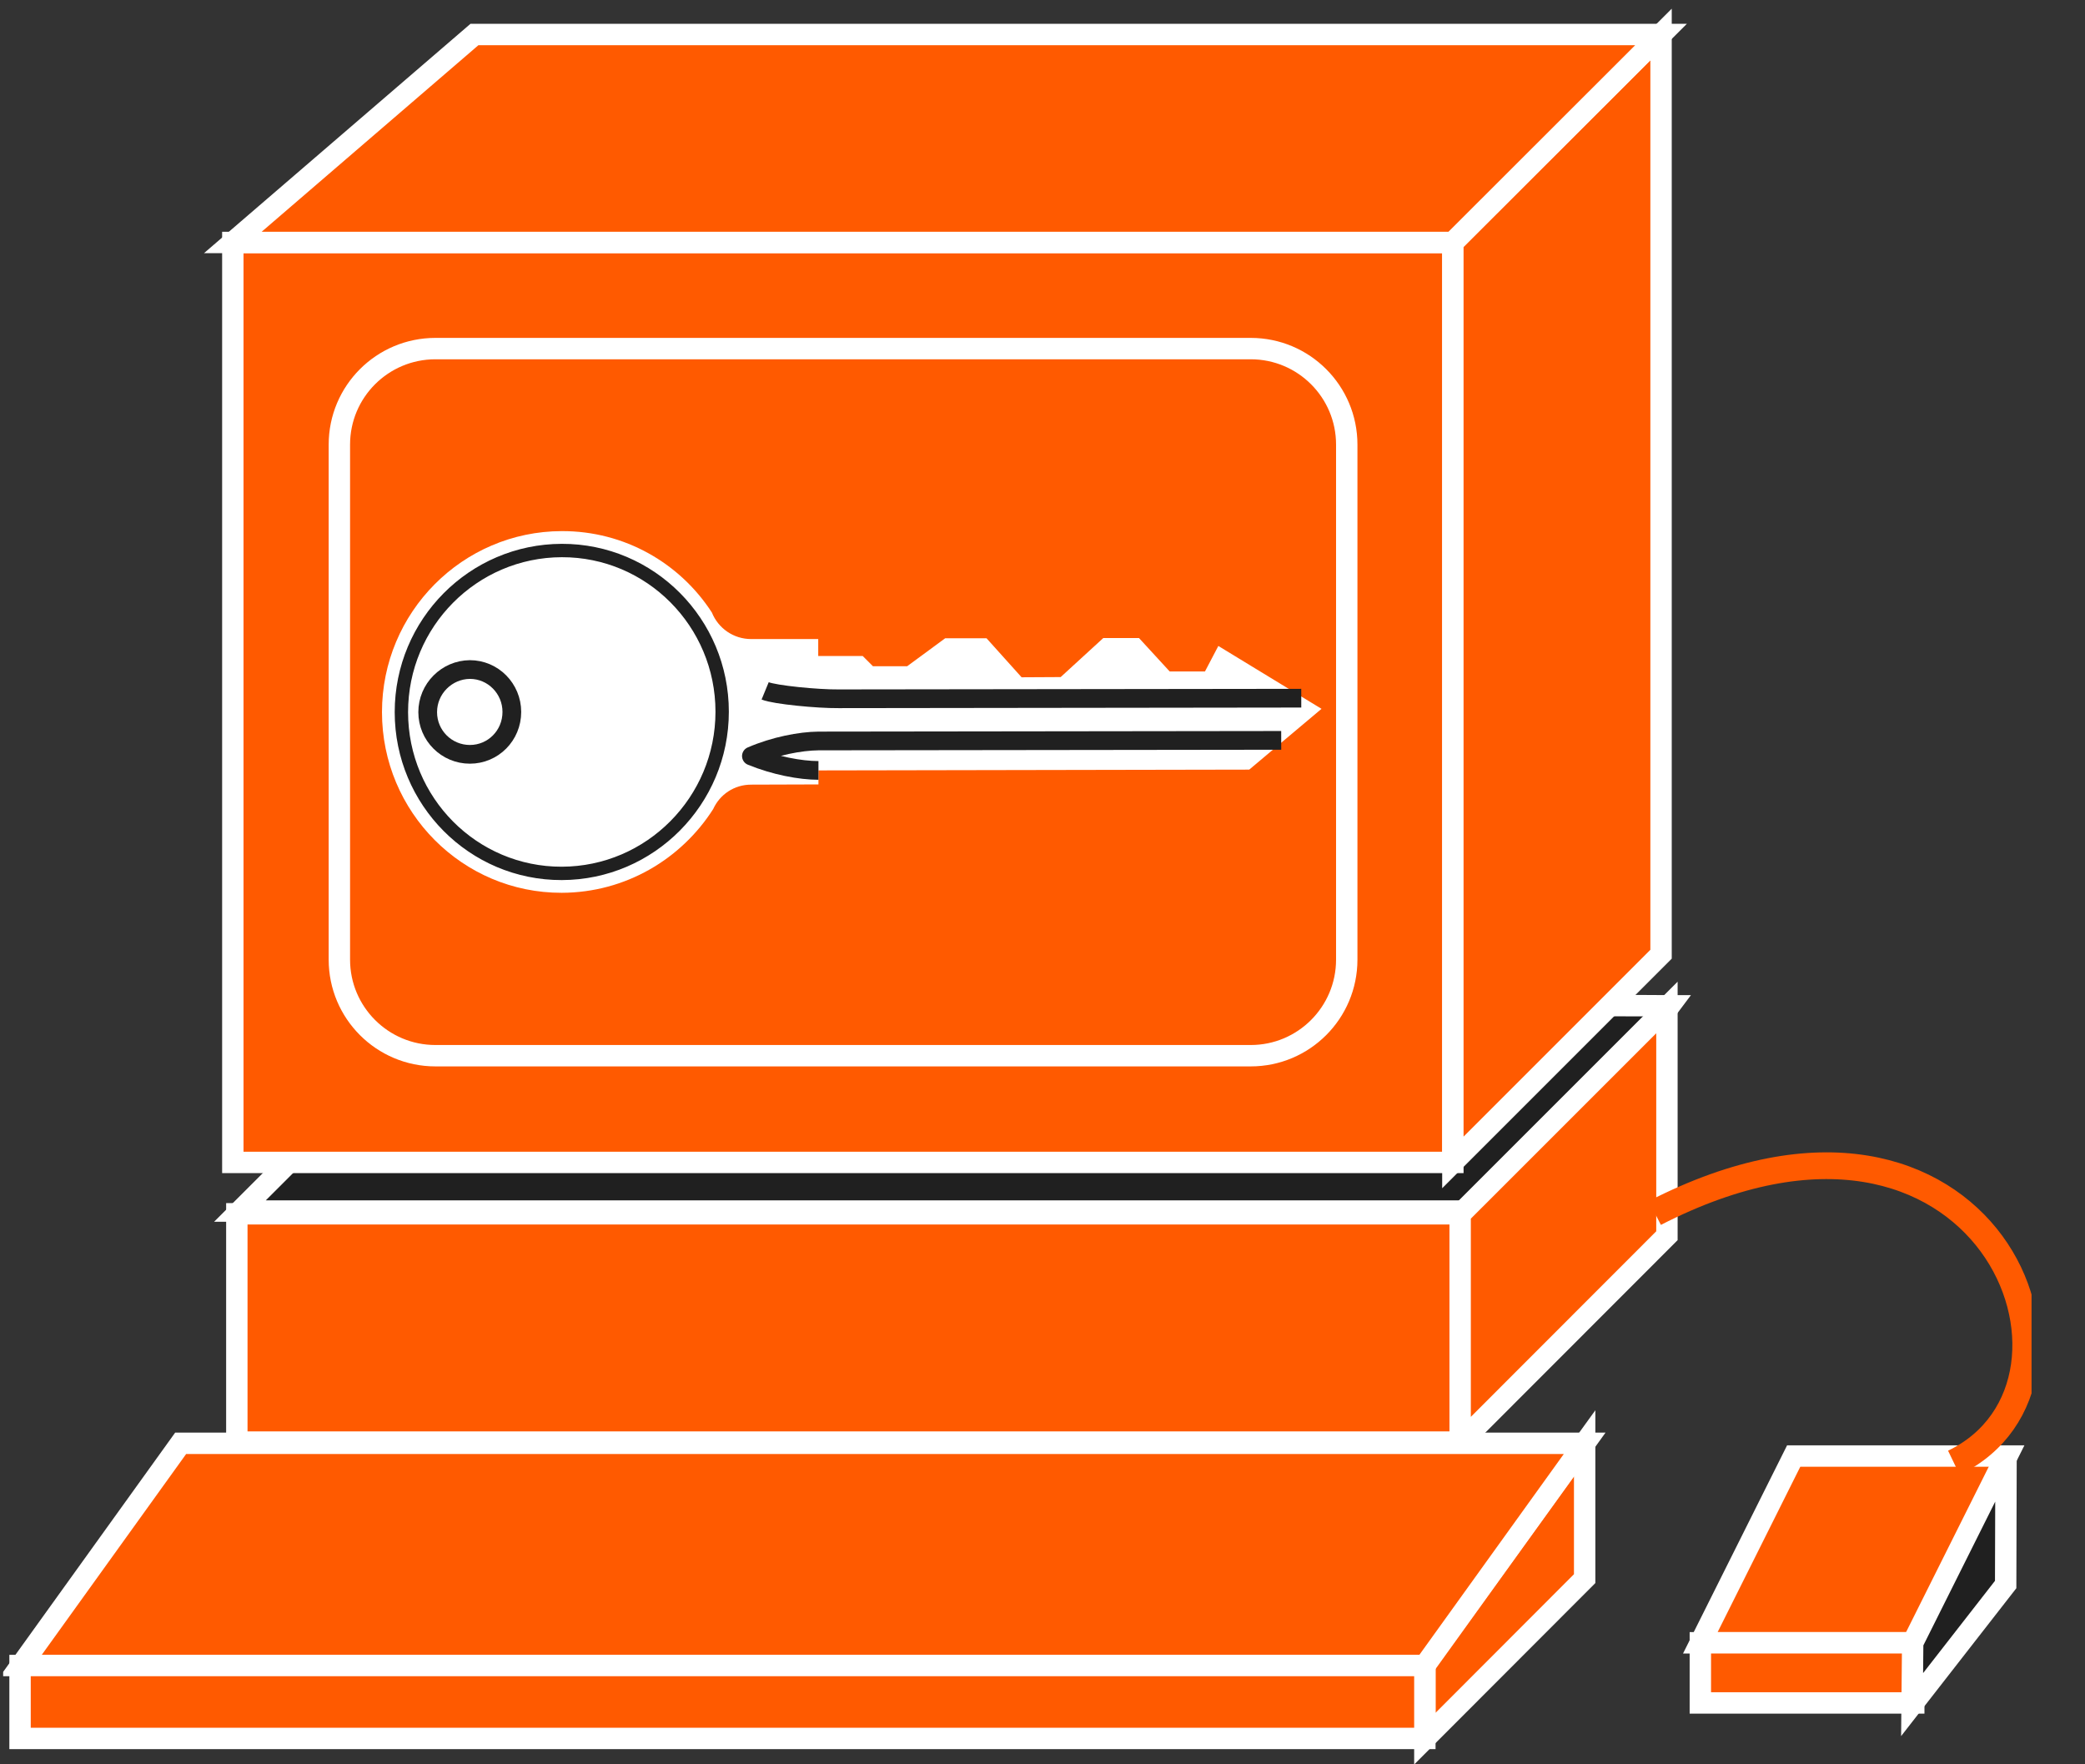 <?xml version="1.0" encoding="UTF-8"?>
<svg xmlns="http://www.w3.org/2000/svg" xmlns:xlink="http://www.w3.org/1999/xlink" width="39pt" height="33pt" viewBox="0 0 39 33" version="1.1">
<rect x="0" y="0" width="39" height="33" fill="#333333" stroke="none"/>
<defs>
<clipPath id="clip1">
  <path d="M 0.059 0.16 L 38 0.16 L 38 33 L 0.059 33 L 0.059 0.16 Z M 0.059 0.16 "/>
</clipPath>
<clipPath id="clip2">
  <path d="M 0.059 0.16 L 38 0.16 L 38 33 L 0.059 33 L 0.059 0.16 Z M 0.059 0.16 "/>
</clipPath>
<clipPath id="clip3">
  <path d="M 0.059 0.16 L 38 0.16 L 38 33 L 0.059 33 L 0.059 0.16 Z M 0.059 0.16 "/>
</clipPath>
<clipPath id="clip4">
  <path d="M 0.059 0.16 L 38 0.16 L 38 33 L 0.059 33 L 0.059 0.16 Z M 0.059 0.16 "/>
</clipPath>
<clipPath id="clip5">
  <path d="M 0.059 0.16 L 38 0.16 L 38 33 L 0.059 33 L 0.059 0.16 Z M 0.059 0.16 "/>
</clipPath>
<clipPath id="clip6">
  <path d="M 0.059 0.16 L 38 0.16 L 38 33 L 0.059 33 L 0.059 0.16 Z M 0.059 0.16 "/>
</clipPath>
<clipPath id="clip7">
  <path d="M 0.059 0.16 L 38 0.16 L 38 33 L 0.059 33 L 0.059 0.16 Z M 0.059 0.16 "/>
</clipPath>
</defs>
<g id="surface0">
<path style=" stroke:none;fill-rule:nonzero;fill:#202020;fill-opacity:1;" d="M 31.23 18.812 L 28.352 22.652 L 4.488 22.652 L 8.398 18.746 L 31.23 18.812 "/>
<path style="fill:none;stroke-width:0.4;stroke-linecap:butt;stroke-linejoin:miter;stroke:#FFFFFF;stroke-opacity:1;stroke-miterlimit:4;" d="M 31.23 14.188 L 28.352 10.348 L 4.488 10.348 L 8.398 14.254 L 31.23 14.188 Z M 31.23 14.188 " transform="matrix(1,0,0,-1,0,33)"/>
<path style="fill-rule:nonzero;fill:#FF5A00;fill-opacity:1;stroke-width:0.4;stroke-linecap:butt;stroke-linejoin:miter;stroke:#FFFFFF;stroke-opacity:1;stroke-miterlimit:4;" d="M 4.43 10.297 L 27.328 10.297 L 27.328 6.027 L 4.43 6.027 L 4.43 10.297 Z M 4.43 10.297 " transform="matrix(1,0,0,-1,0,33)"/>
<path style="fill-rule:nonzero;fill:#FF5A00;fill-opacity:1;stroke-width:0.4;stroke-linecap:butt;stroke-linejoin:miter;stroke:#FFFFFF;stroke-opacity:1;stroke-miterlimit:4;" d="M 4.355 28.465 L 27.176 28.465 L 27.176 11.258 L 4.355 11.258 L 4.355 28.465 Z M 4.355 28.465 " transform="matrix(1,0,0,-1,0,33)"/>
<path style=" stroke:none;fill-rule:nonzero;fill:#FF5A00;fill-opacity:1;" d="M 27.176 21.742 L 31.07 17.848 L 31.07 0.645 L 27.176 4.535 L 27.176 21.742 "/>
<g clip-path="url(#clip1)" clip-rule="nonzero">
<path style="fill:none;stroke-width:0.4;stroke-linecap:butt;stroke-linejoin:miter;stroke:#FFFFFF;stroke-opacity:1;stroke-miterlimit:4;" d="M 27.176 11.258 L 31.07 15.152 L 31.07 32.355 L 27.176 28.465 L 27.176 11.258 Z M 27.176 11.258 " transform="matrix(1,0,0,-1,0,33)"/>
</g>
<path style=" stroke:none;fill-rule:nonzero;fill:#FF5A00;fill-opacity:1;" d="M 35.797 30.727 L 37.543 27.234 L 33.551 27.234 L 31.805 30.727 L 35.797 30.727 "/>
<g clip-path="url(#clip2)" clip-rule="nonzero">
<path style="fill:none;stroke-width:0.4;stroke-linecap:butt;stroke-linejoin:miter;stroke:#FFFFFF;stroke-opacity:1;stroke-miterlimit:4;" d="M 35.797 2.273 L 37.543 5.766 L 33.551 5.766 L 31.805 2.273 L 35.797 2.273 Z M 35.797 2.273 " transform="matrix(1,0,0,-1,0,33)"/>
</g>
<path style="fill-rule:nonzero;fill:#FF5A00;fill-opacity:1;stroke-width:0.4;stroke-linecap:butt;stroke-linejoin:miter;stroke:#FFFFFF;stroke-opacity:1;stroke-miterlimit:4;" d="M 31.805 2.273 L 35.797 2.273 L 35.797 1.148 L 31.805 1.148 L 31.805 2.273 Z M 31.805 2.273 " transform="matrix(1,0,0,-1,0,33)"/>
<path style=" stroke:none;fill-rule:nonzero;fill:#202020;fill-opacity:1;" d="M 35.766 31.883 L 35.777 30.727 L 37.523 27.234 L 37.516 29.637 L 35.766 31.883 "/>
<g clip-path="url(#clip3)" clip-rule="nonzero">
<path style="fill:none;stroke-width:0.4;stroke-linecap:butt;stroke-linejoin:miter;stroke:#FFFFFF;stroke-opacity:1;stroke-miterlimit:4;" d="M 35.766 1.117 L 35.777 2.273 L 37.523 5.766 L 37.516 3.363 L 35.766 1.117 Z M 35.766 1.117 " transform="matrix(1,0,0,-1,0,33)"/>
</g>
<path style=" stroke:none;fill-rule:nonzero;fill:#FF5A00;fill-opacity:1;" d="M 27.312 26.984 L 27.312 22.711 L 31.18 18.844 L 31.18 23.113 L 27.312 26.984 "/>
<path style="fill:none;stroke-width:0.4;stroke-linecap:butt;stroke-linejoin:miter;stroke:#FFFFFF;stroke-opacity:1;stroke-miterlimit:4;" d="M 27.312 6.016 L 27.312 10.289 L 31.18 14.156 L 31.18 9.887 L 27.312 6.016 Z M 27.312 6.016 " transform="matrix(1,0,0,-1,0,33)"/>
<path style=" stroke:none;fill-rule:nonzero;fill:#FF5A00;fill-opacity:1;" d="M 8.145 6.52 L 23.395 6.52 C 24.387 6.52 25.191 7.324 25.191 8.316 L 25.191 17.949 C 25.191 18.941 24.387 19.746 23.395 19.746 L 8.145 19.746 C 7.152 19.746 6.348 18.941 6.348 17.949 L 6.348 8.316 C 6.348 7.324 7.152 6.52 8.145 6.52 "/>
<path style="fill:none;stroke-width:0.4;stroke-linecap:butt;stroke-linejoin:miter;stroke:#FFFFFF;stroke-opacity:1;stroke-miterlimit:4;" d="M 8.145 26.48 L 23.395 26.48 C 24.387 26.48 25.191 25.676 25.191 24.684 L 25.191 15.051 C 25.191 14.059 24.387 13.254 23.395 13.254 L 8.145 13.254 C 7.152 13.254 6.348 14.059 6.348 15.051 L 6.348 24.684 C 6.348 25.676 7.152 26.48 8.145 26.48 Z M 8.145 26.48 " transform="matrix(1,0,0,-1,0,33)"/>
<path style=" stroke:none;fill-rule:nonzero;fill:#FF5A00;fill-opacity:1;" d="M 31.07 0.645 L 8.875 0.645 L 4.355 4.535 L 27.176 4.535 L 31.07 0.645 "/>
<g clip-path="url(#clip4)" clip-rule="nonzero">
<path style="fill:none;stroke-width:0.4;stroke-linecap:butt;stroke-linejoin:miter;stroke:#FFFFFF;stroke-opacity:1;stroke-miterlimit:4;" d="M 31.07 32.355 L 8.875 32.355 L 4.355 28.465 L 27.176 28.465 L 31.07 32.355 Z M 31.07 32.355 " transform="matrix(1,0,0,-1,0,33)"/>
</g>
<path style=" stroke:none;fill-rule:nonzero;fill:#FF5A00;fill-opacity:1;" d="M 26.652 32.52 L 26.652 31.133 L 29.641 26.996 L 29.641 29.527 L 26.652 32.52 "/>
<g clip-path="url(#clip5)" clip-rule="nonzero">
<path style="fill:none;stroke-width:0.4;stroke-linecap:butt;stroke-linejoin:miter;stroke:#FFFFFF;stroke-opacity:1;stroke-miterlimit:4;" d="M 26.652 0.48 L 26.652 1.867 L 29.641 6.004 L 29.641 3.473 L 26.652 0.48 Z M 26.652 0.48 " transform="matrix(1,0,0,-1,0,33)"/>
</g>
<path style=" stroke:none;fill-rule:nonzero;fill:#FF5A00;fill-opacity:1;" d="M 26.652 31.152 L 0.391 31.152 L 3.379 26.996 L 29.641 26.996 L 26.652 31.152 "/>
<g clip-path="url(#clip6)" clip-rule="nonzero">
<path style="fill:none;stroke-width:0.4;stroke-linecap:butt;stroke-linejoin:miter;stroke:#FFFFFF;stroke-opacity:1;stroke-miterlimit:4;" d="M 26.652 1.848 L 0.391 1.848 L 3.379 6.004 L 29.641 6.004 L 26.652 1.848 Z M 26.652 1.848 " transform="matrix(1,0,0,-1,0,33)"/>
</g>
<path style=" stroke:none;fill-rule:nonzero;fill:#FF5A00;fill-opacity:1;" d="M 0.375 31.152 L 26.652 31.152 L 26.652 32.516 L 0.375 32.516 L 0.375 31.152 Z M 0.375 31.152 "/>
<g clip-path="url(#clip7)" clip-rule="nonzero">
<path style="fill:none;stroke-width:0.4;stroke-linecap:butt;stroke-linejoin:miter;stroke:#FFFFFF;stroke-opacity:1;stroke-miterlimit:4;" d="M 0.375 1.848 L 26.652 1.848 L 26.652 0.484 L 0.375 0.484 L 0.375 1.848 Z M 0.375 1.848 " transform="matrix(1,0,0,-1,0,33)"/>
<path style="fill:none;stroke-width:0.5;stroke-linecap:butt;stroke-linejoin:miter;stroke:#FF5A00;stroke-opacity:1;stroke-miterlimit:4;" d="M 36.547 5.641 C 39.668 7.141 37.172 13.504 30.953 10.312 " transform="matrix(1,0,0,-1,0,33)"/>
</g>
<path style=" stroke:none;fill-rule:nonzero;fill:#FFFFFF;fill-opacity:1;" d="M 15.305 12.27 L 16.137 12.27 L 16.328 12.461 L 16.969 12.461 L 17.68 11.938 L 18.453 11.938 L 19.109 12.668 L 19.84 12.664 L 20.637 11.934 L 21.305 11.934 L 21.879 12.559 L 22.539 12.559 L 22.789 12.082 L 24.719 13.258 L 23.367 14.395 L 15.309 14.41 L 15.309 14.672 L 14.051 14.676 C 13.734 14.676 13.465 14.859 13.34 15.133 C 12.742 16.07 11.699 16.695 10.508 16.699 C 8.652 16.703 7.145 15.188 7.145 13.32 C 7.145 11.453 8.652 9.938 10.508 9.934 C 11.684 9.93 12.719 10.535 13.316 11.457 C 13.434 11.75 13.719 11.953 14.051 11.953 L 15.305 11.953 L 15.305 12.27 "/>
<path style="fill:none;stroke-width:0.35;stroke-linecap:butt;stroke-linejoin:round;stroke:#202020;stroke-opacity:1;stroke-miterlimit:4;" d="M 23.965 19.152 L 15.309 19.141 C 14.969 19.137 14.492 19.047 14.055 18.859 C 14.492 18.68 14.969 18.59 15.309 18.59 M 24.34 19.941 L 15.684 19.93 C 15.297 19.926 14.492 20.004 14.312 20.078 " transform="matrix(1,0,0,-1,0,33)"/>
<path style=" stroke:none;fill-rule:nonzero;fill:#FFFFFF;fill-opacity:1;" d="M 10.508 16.336 C 12.164 16.332 13.508 14.977 13.508 13.312 C 13.508 11.645 12.164 10.293 10.508 10.297 C 8.852 10.301 7.508 11.652 7.508 13.32 C 7.508 14.988 8.852 16.34 10.508 16.336 "/>
<path style="fill:none;stroke-width:0.25;stroke-linecap:butt;stroke-linejoin:round;stroke:#202020;stroke-opacity:1;stroke-miterlimit:4;" d="M 10.508 16.664 C 12.164 16.668 13.508 18.023 13.508 19.688 C 13.508 21.355 12.164 22.707 10.508 22.703 C 8.852 22.699 7.508 21.348 7.508 19.68 C 7.508 18.012 8.852 16.66 10.508 16.664 Z M 10.508 16.664 " transform="matrix(1,0,0,-1,0,33)"/>
<path style=" stroke:none;fill-rule:nonzero;fill:#FFFFFF;fill-opacity:1;" d="M 8.789 14.109 C 9.223 14.109 9.574 13.758 9.574 13.316 C 9.574 12.879 9.223 12.523 8.789 12.523 C 8.355 12.527 8 12.883 8 13.32 C 8 13.758 8.355 14.109 8.789 14.109 "/>
<path style="fill:none;stroke-width:0.35;stroke-linecap:butt;stroke-linejoin:round;stroke:#202020;stroke-opacity:1;stroke-miterlimit:4;" d="M 8.789 18.891 C 9.223 18.891 9.574 19.242 9.574 19.684 C 9.574 20.121 9.223 20.477 8.789 20.477 C 8.355 20.473 8 20.117 8 19.68 C 8 19.242 8.355 18.891 8.789 18.891 Z M 8.789 18.891 " transform="matrix(1,0,0,-1,0,33)"/>
</g>
</svg>
